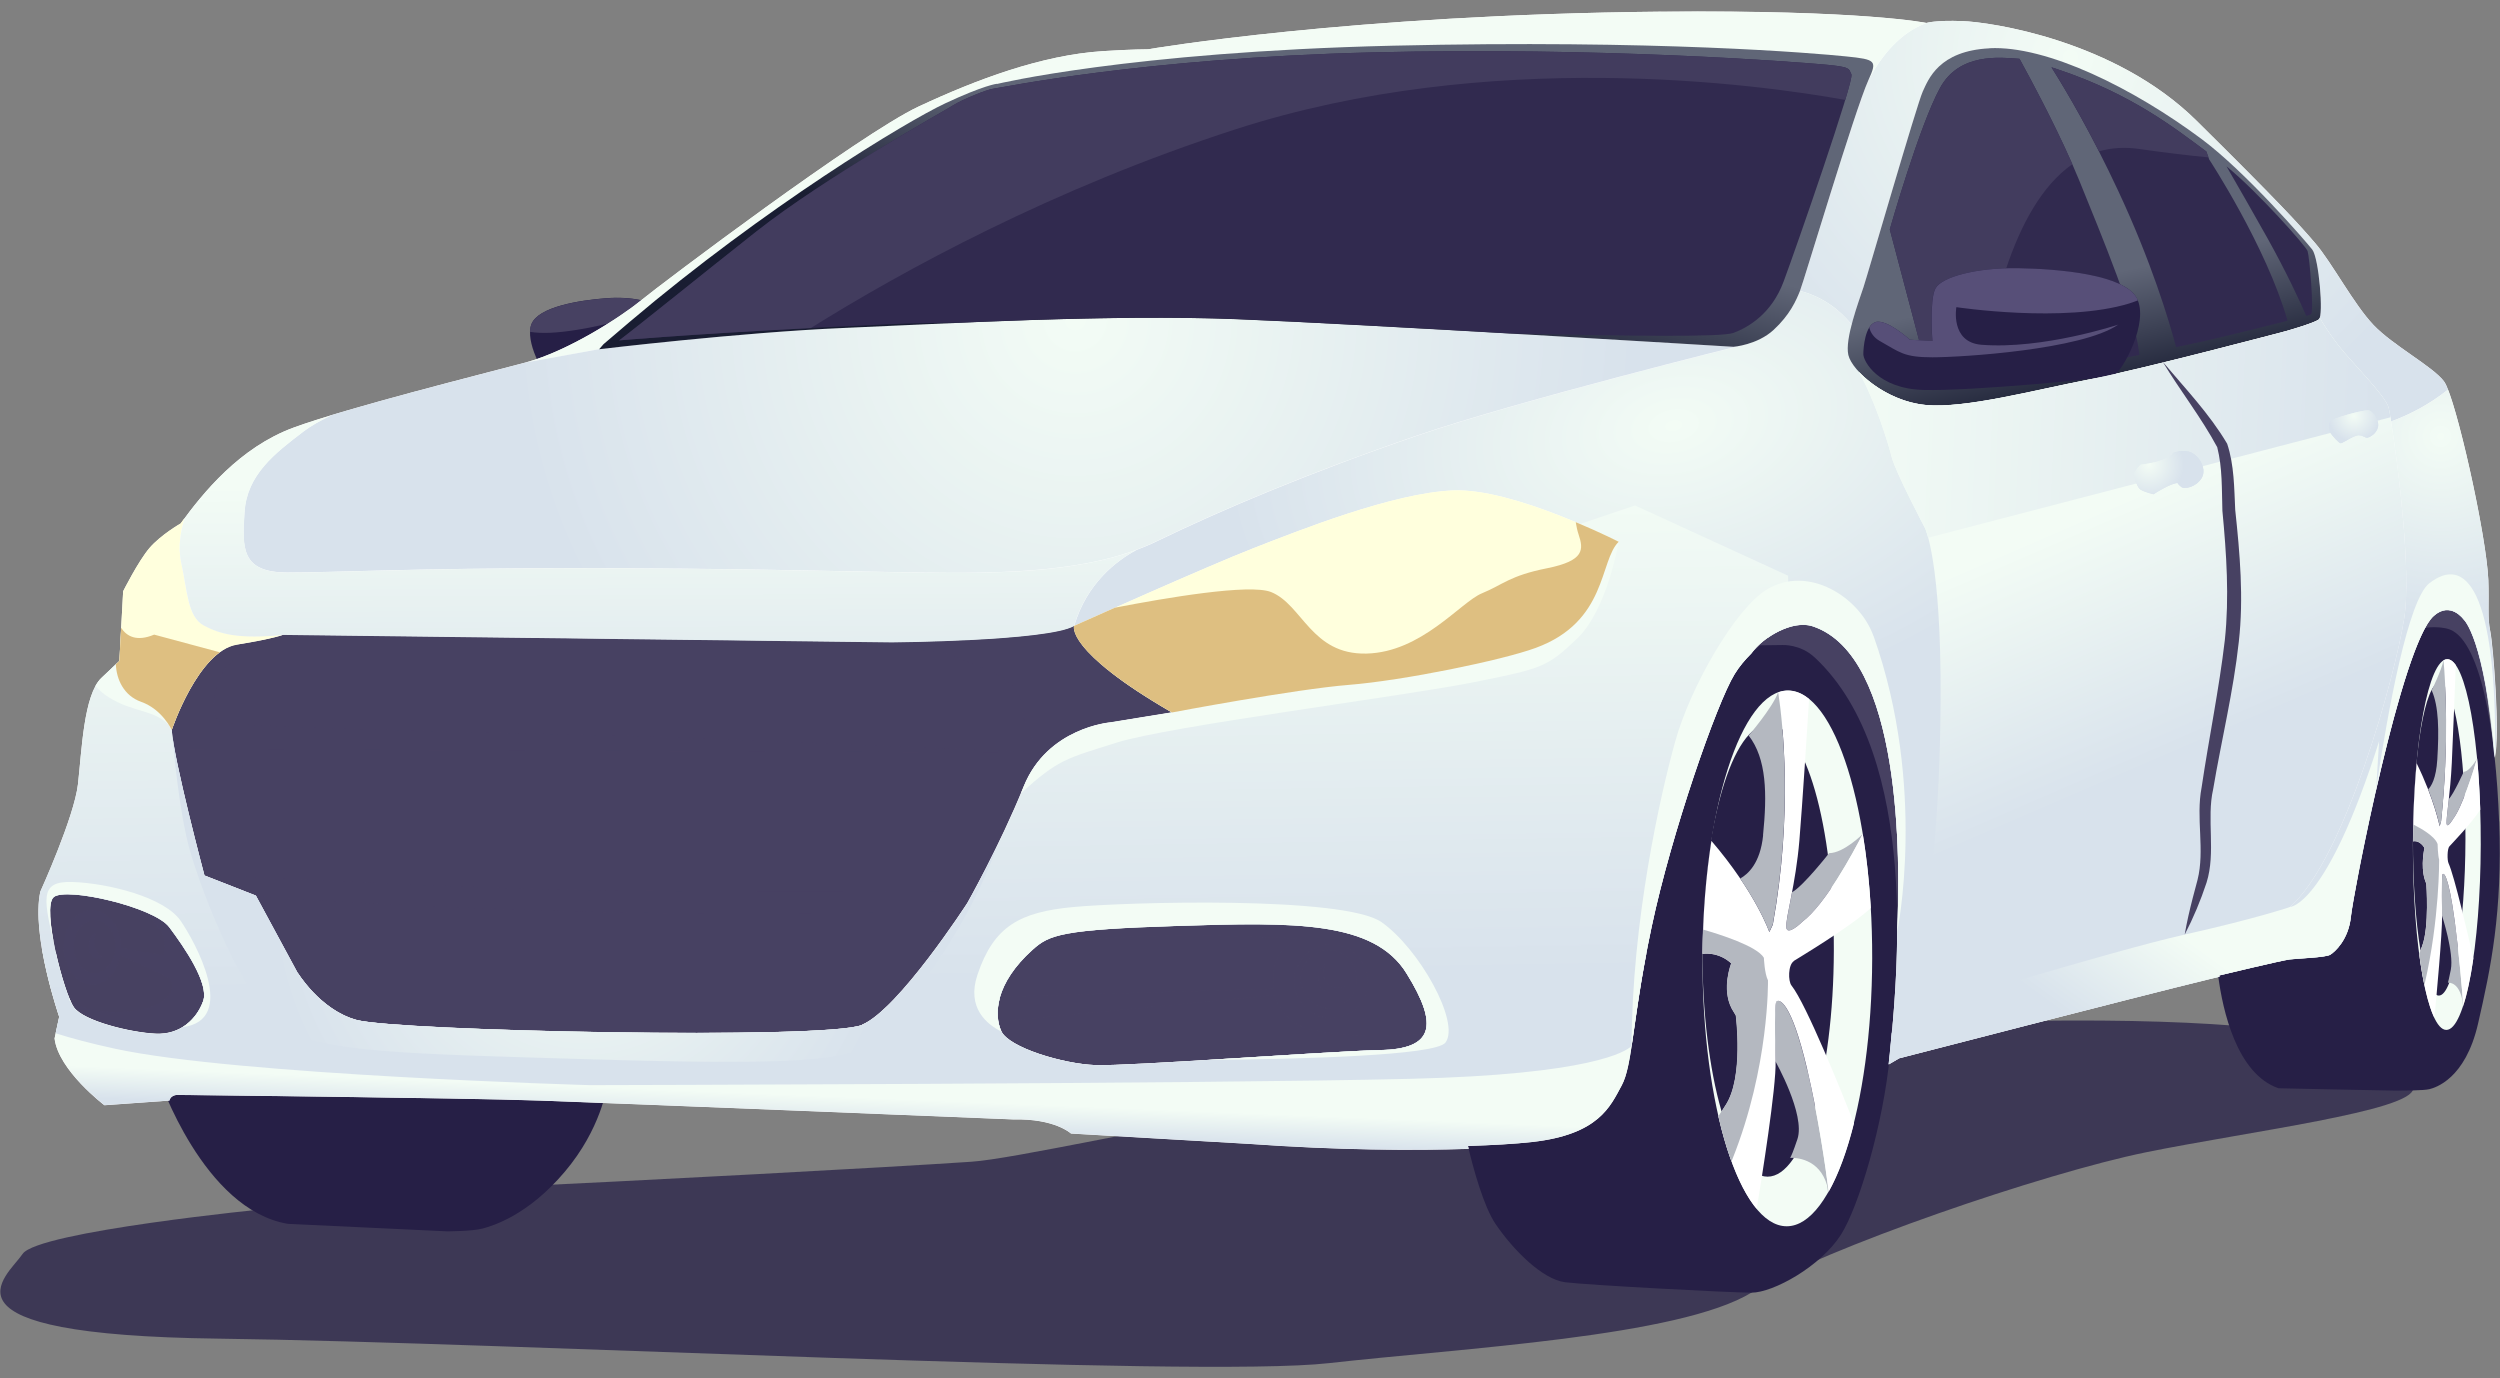 <?xml version="1.0" encoding="UTF-8"?>
<svg xmlns="http://www.w3.org/2000/svg" version="1.1" xmlns:xlink="http://www.w3.org/1999/xlink" viewBox="0 0 257.2 141.8">
  <rect x="0" y="0" width="257.2" height="141.8" fill="#808080" stroke="none"/>
  <!-- Generator: Adobe Illustrator 29.7.1, SVG Export Plug-In . SVG Version: 2.1.1 Build 8)  -->
  <defs>
    <style>
      .st0 {
        fill: url(#linear-gradient2);
      }

      .st1 {
        fill: url(#radial-gradient20);
      }

      .st2 {
        fill: url(#radial-gradient30);
      }

      .st3 {
        fill: url(#radial-gradient28);
      }

      .st4 {
        fill: url(#linear-gradient10);
      }

      .st5 {
        fill: #b4b8c0;
      }

      .st6, .st7, .st8, .st9, .st10, .st11 {
        mix-blend-mode: multiply;
      }

      .st6, .st12, .st10, .st11 {
        fill: #474162;
      }

      .st7 {
        fill: url(#linear-gradient21);
      }

      .st13 {
        fill: url(#radial-gradient10);
      }

      .st14 {
        fill: #fff;
      }

      .st15 {
        fill: url(#linear-gradient1);
      }

      .st16 {
        fill: url(#radial-gradient24);
      }

      .st17 {
        opacity: .74;
      }

      .st17, .st18 {
        fill: #261f46;
      }

      .st19 {
        fill: url(#linear-gradient9);
      }

      .st20 {
        fill: url(#linear-gradient18);
      }

      .st21 {
        fill: #312a4f;
      }

      .st22 {
        fill: url(#radial-gradient11);
      }

      .st23 {
        fill: url(#linear-gradient8);
      }

      .st24 {
        fill: url(#linear-gradient11);
      }

      .st25 {
        fill: none;
      }

      .st26 {
        fill: url(#radial-gradient34);
      }

      .st27 {
        fill: url(#radial-gradient);
      }

      .st28 {
        fill: url(#radial-gradient21);
      }

      .st29 {
        fill: url(#linear-gradient16);
      }

      .st30 {
        fill: url(#radial-gradient19);
      }

      .st31 {
        fill: url(#radial-gradient22);
      }

      .st32 {
        fill: url(#radial-gradient5);
      }

      .st33 {
        fill: #423c5e;
      }

      .st34 {
        fill: url(#radial-gradient1);
      }

      .st35 {
        fill: url(#linear-gradient22);
      }

      .st36 {
        isolation: isolate;
      }

      .st37 {
        fill: url(#radial-gradient33);
      }

      .st8 {
        fill: url(#radial-gradient31);
      }

      .st38 {
        fill: url(#radial-gradient35);
      }

      .st39 {
        fill: url(#linear-gradient19);
      }

      .st40 {
        fill: url(#linear-gradient12);
      }

      .st41 {
        fill: url(#radial-gradient26);
      }

      .st42 {
        fill: url(#radial-gradient7);
      }

      .st43 {
        fill: url(#radial-gradient18);
      }

      .st44 {
        fill: url(#radial-gradient14);
      }

      .st45 {
        fill: url(#linear-gradient7);
      }

      .st46 {
        fill: url(#radial-gradient13);
      }

      .st47 {
        fill: #ffea86;
      }

      .st48 {
        fill: url(#linear-gradient20);
      }

      .st49 {
        fill: url(#linear-gradient4);
      }

      .st50 {
        fill: #eec81b;
      }

      .st51 {
        fill: #574f78;
      }

      .st52 {
        fill: url(#radial-gradient32);
      }

      .st53 {
        fill: url(#radial-gradient27);
      }

      .st54 {
        fill: url(#linear-gradient14);
      }

      .st55 {
        fill: url(#linear-gradient5);
      }

      .st56 {
        fill: url(#radial-gradient8);
      }

      .st57 {
        fill: url(#linear-gradient3);
      }

      .st58 {
        fill: url(#radial-gradient12);
      }

      .st59 {
        fill: url(#radial-gradient25);
      }

      .st60 {
        fill: url(#radial-gradient23);
      }

      .st61 {
        fill: url(#linear-gradient15);
      }

      .st62 {
        fill: url(#radial-gradient17);
      }

      .st63 {
        fill: url(#radial-gradient6);
      }

      .st64 {
        fill: #debf81;
      }

      .st65 {
        fill: url(#linear-gradient17);
      }

      .st10 {
        opacity: .48;
      }

      .st66 {
        fill: url(#radial-gradient2);
      }

      .st67 {
        fill: url(#radial-gradient15);
      }

      .st68 {
        fill: url(#linear-gradient6);
      }

      .st69 {
        fill: url(#radial-gradient4);
      }

      .st70 {
        fill: url(#radial-gradient3);
      }

      .st71 {
        fill: url(#radial-gradient29);
      }

      .st72 {
        fill: #27495a;
      }

      .st73 {
        fill: url(#linear-gradient13);
      }

      .st74 {
        fill: url(#radial-gradient9);
      }

      .st75 {
        fill: url(#linear-gradient);
      }

      .st76 {
        fill: #f3fcf5;
      }

      .st77 {
        fill: url(#radial-gradient36);
      }

      .st78 {
        opacity: .5;
      }

      .st79 {
        fill: #ffd;
      }

      .st80 {
        fill: url(#radial-gradient16);
      }

      .st11 {
        opacity: .66;
      }
    </style>
    <radialGradient id="radial-gradient" cx="213.01" cy="5.91" fx="213.01" fy="5.91" r="42.03" gradientUnits="userSpaceOnUse">
      <stop offset="0" stop-color="#f3fcf5"/>
      <stop offset="1" stop-color="#d8e2ec"/>
    </radialGradient>
    <radialGradient id="radial-gradient1" cx="251.09" cy="44.9" fx="251.09" fy="44.9" r="19.51" xlink:href="#radial-gradient"/>
    <radialGradient id="radial-gradient2" cx="172.15" cy="43.61" fx="172.15" fy="43.61" r="46.53" gradientTransform="translate(-2.06 49.06) rotate(-10.8) scale(1 .63)" xlink:href="#radial-gradient"/>
    <radialGradient id="radial-gradient3" cx="213.01" cy="5.91" fx="213.01" fy="5.91" r="42.03" xlink:href="#radial-gradient"/>
    <radialGradient id="radial-gradient4" cx="213.01" cy="5.91" fx="213.01" fy="5.91" r="42.03" xlink:href="#radial-gradient"/>
    <radialGradient id="radial-gradient5" cx="213.01" cy="5.91" fx="213.01" fy="5.91" r="42.03" xlink:href="#radial-gradient"/>
    <radialGradient id="radial-gradient6" cx="213.01" cy="5.91" fx="213.01" fy="5.91" r="42.03" xlink:href="#radial-gradient"/>
    <radialGradient id="radial-gradient7" cx="213.01" cy="5.91" fx="213.01" fy="5.91" r="42.03" xlink:href="#radial-gradient"/>
    <radialGradient id="radial-gradient8" cx="213.01" cy="5.91" fx="213.01" fy="5.91" r="42.03" xlink:href="#radial-gradient"/>
    <radialGradient id="radial-gradient9" cx="237.85" cy="33.21" fx="237.85" fy="33.21" r="0" xlink:href="#radial-gradient"/>
    <radialGradient id="radial-gradient10" cx="237.58" cy="33.31" fx="237.58" fy="33.31" r="0" xlink:href="#radial-gradient"/>
    <radialGradient id="radial-gradient11" cx="238.09" cy="33.11" fx="238.09" fy="33.11" r="0" xlink:href="#radial-gradient"/>
    <radialGradient id="radial-gradient12" cx="238.29" cy="33.02" fx="238.29" fy="33.02" r="0" xlink:href="#radial-gradient"/>
    <radialGradient id="radial-gradient13" cx="238.62" cy="32.8" fx="238.62" fy="32.8" r="0" xlink:href="#radial-gradient"/>
    <radialGradient id="radial-gradient14" cx="238.45" cy="32.94" fx="238.45" fy="32.94" r="0" xlink:href="#radial-gradient"/>
    <radialGradient id="radial-gradient15" cx="213.01" cy="5.91" fx="213.01" fy="5.91" r="42.03" xlink:href="#radial-gradient"/>
    <radialGradient id="radial-gradient16" cx="213.01" cy="5.91" fx="213.01" fy="5.91" r="42.03" xlink:href="#radial-gradient"/>
    <radialGradient id="radial-gradient17" cx="213.01" cy="5.91" fx="213.01" fy="5.91" r="42.03" xlink:href="#radial-gradient"/>
    <radialGradient id="radial-gradient18" cx="213.01" cy="5.91" fx="213.01" fy="5.91" r="42.03" xlink:href="#radial-gradient"/>
    <radialGradient id="radial-gradient19" cx="213.01" cy="5.91" fx="213.01" fy="5.91" r="42.03" xlink:href="#radial-gradient"/>
    <radialGradient id="radial-gradient20" cx="213.01" cy="5.91" fx="213.01" fy="5.91" r="42.03" xlink:href="#radial-gradient"/>
    <radialGradient id="radial-gradient21" cx="213.01" cy="5.91" fx="213.01" fy="5.91" r="42.03" xlink:href="#radial-gradient"/>
    <radialGradient id="radial-gradient22" cx="213.01" cy="5.91" fx="213.01" fy="5.91" r="42.03" xlink:href="#radial-gradient"/>
    <radialGradient id="radial-gradient23" cx="213.01" cy="5.91" fx="213.01" fy="5.91" r="42.03" xlink:href="#radial-gradient"/>
    <radialGradient id="radial-gradient24" cx="213.01" cy="5.91" fx="213.01" fy="5.91" r="42.03" xlink:href="#radial-gradient"/>
    <radialGradient id="radial-gradient25" cx="213.01" cy="5.91" fx="213.01" fy="5.91" r="42.03" xlink:href="#radial-gradient"/>
    <radialGradient id="radial-gradient26" cx="213.01" cy="5.91" fx="213.01" fy="5.91" r="42.03" xlink:href="#radial-gradient"/>
    <radialGradient id="radial-gradient27" cx="213.01" cy="5.91" fx="213.01" fy="5.91" r="42.03" xlink:href="#radial-gradient"/>
    <radialGradient id="radial-gradient28" cx="213.01" cy="5.91" fx="213.01" fy="5.91" r="42.03" xlink:href="#radial-gradient"/>
    <radialGradient id="radial-gradient29" cx="213.01" cy="5.91" fx="213.01" fy="5.91" r="42.03" xlink:href="#radial-gradient"/>
    <radialGradient id="radial-gradient30" cx="213.01" cy="5.91" fx="213.01" fy="5.91" r="42.03" xlink:href="#radial-gradient"/>
    <linearGradient id="linear-gradient" x1="86.26" y1="112.82" x2="86.13" y2="116.05" gradientUnits="userSpaceOnUse">
      <stop offset="0" stop-color="#f3fcf5"/>
      <stop offset="1" stop-color="#d8e2ec"/>
    </linearGradient>
    <linearGradient id="linear-gradient1" x1="93.56" y1="51.27" x2="94.34" y2="101.11" xlink:href="#linear-gradient"/>
    <radialGradient id="radial-gradient31" cx="60.14" cy="92.38" fx="60.14" fy="92.38" r="32.29" xlink:href="#radial-gradient"/>
    <radialGradient id="radial-gradient32" cx="110.63" cy="32.89" fx="110.63" fy="32.89" r="57.85" xlink:href="#radial-gradient"/>
    <linearGradient id="linear-gradient2" x1="125.11" y1="30" x2="131.88" y2="1.92" gradientUnits="userSpaceOnUse">
      <stop offset="0" stop-color="#191d32"/>
      <stop offset=".5" stop-color="#606677"/>
    </linearGradient>
    <linearGradient id="linear-gradient3" x1="68.5" y1="-8.1" x2="53.66" y2="-14.42" xlink:href="#linear-gradient"/>
    <linearGradient id="linear-gradient4" x1="69.11" y1="-9.52" x2="54.26" y2="-15.85" xlink:href="#linear-gradient"/>
    <linearGradient id="linear-gradient5" x1="68.88" y1="-8.99" x2="54.04" y2="-15.31" xlink:href="#linear-gradient"/>
    <linearGradient id="linear-gradient6" x1="68.64" y1="-8.42" x2="53.79" y2="-14.75" xlink:href="#linear-gradient"/>
    <linearGradient id="linear-gradient7" x1="69.58" y1="-10.61" x2="54.73" y2="-16.94" xlink:href="#linear-gradient"/>
    <linearGradient id="linear-gradient8" x1="69.46" y1="-10.35" x2="54.62" y2="-16.67" xlink:href="#linear-gradient"/>
    <linearGradient id="linear-gradient9" x1="69.27" y1="-9.91" x2="54.43" y2="-16.23" xlink:href="#linear-gradient"/>
    <linearGradient id="linear-gradient10" x1="173.58" y1="35.38" x2="173.56" y2="35.38" xlink:href="#linear-gradient"/>
    <linearGradient id="linear-gradient11" x1="68.38" y1="-7.81" x2="53.53" y2="-14.13" xlink:href="#linear-gradient"/>
    <linearGradient id="linear-gradient12" x1="178.36" y1="35.67" x2="178.35" y2="35.67" xlink:href="#linear-gradient"/>
    <linearGradient id="linear-gradient13" x1="178.69" y1="35.62" x2="178.69" y2="35.62" xlink:href="#linear-gradient"/>
    <linearGradient id="linear-gradient14" x1="178.41" y1="35.67" x2="178.39" y2="35.66" xlink:href="#linear-gradient"/>
    <linearGradient id="linear-gradient15" x1="178.83" y1="35.6" x2="178.82" y2="35.6" xlink:href="#linear-gradient"/>
    <linearGradient id="linear-gradient16" x1="68.28" y1="-7.57" x2="53.43" y2="-13.9" xlink:href="#linear-gradient"/>
    <linearGradient id="linear-gradient17" x1="68.17" y1="-7.31" x2="53.32" y2="-13.63" xlink:href="#linear-gradient"/>
    <linearGradient id="linear-gradient18" x1="216.33" y1="41.43" x2="210.91" y2="16.36" xlink:href="#linear-gradient2"/>
    <linearGradient id="linear-gradient19" x1="212.26" y1="53.98" x2="222.72" y2="78.18" xlink:href="#linear-gradient"/>
    <linearGradient id="linear-gradient20" x1="188.9" y1="42.63" x2="246.61" y2="45.34" xlink:href="#linear-gradient"/>
    <linearGradient id="linear-gradient21" x1="231.43" y1="82.74" x2="214.52" y2="105.98" gradientUnits="userSpaceOnUse">
      <stop offset=".52" stop-color="#f3fcf5"/>
      <stop offset="1" stop-color="#d8e2ec"/>
    </linearGradient>
    <radialGradient id="radial-gradient33" cx="242.17" cy="42.79" fx="242.17" fy="42.79" r="2.65" xlink:href="#radial-gradient"/>
    <radialGradient id="radial-gradient34" cx="221.08" cy="47.8" fx="221.08" fy="47.8" r="3.6" xlink:href="#radial-gradient"/>
    <radialGradient id="radial-gradient35" cx="242.17" cy="42.79" fx="242.17" fy="42.79" r="2.65" xlink:href="#radial-gradient"/>
    <radialGradient id="radial-gradient36" cx="221.08" cy="47.8" fx="221.08" fy="47.8" r="3.6" xlink:href="#radial-gradient"/>
    <linearGradient id="linear-gradient22" x1="67.68" y1="49.76" x2="67.81" y2="79.2" xlink:href="#linear-gradient"/>
  </defs>
  <g class="st36">
    <g id="Capa_1">
      <g>
        <path class="st17" d="M27.49,124.36s-23.63,2.32-25.17,4.65c-1.55,2.32-10.07,8.33,20.14,8.71,30.21.39,100.51,4.07,114.26,2.52,13.75-1.55,36.02-2.71,43.48-7.26,7.46-4.55,30.11-12.3,40.57-14.43,10.46-2.13,27.5-4.26,27.5-6.58s-2.71-8.13-46.67-6.78c-43.96,1.36-93.15,13.75-101.67,14.33s-33.89,1.94-50.35,2.71c-16.46.77-22.08,2.13-22.08,2.13Z"/>
        <g>
          <path class="st18" d="M71.85,34.06c.67.21.89,1.78.92,2.28s-.79,2.57-3.77,2.84c-2.98.27-11.96-.11-12.51-.35s-2.52-3.7-1.81-5.49c.71-1.79,4.95-2.45,7.65-2.66,2.7-.21,4.99.34,5.45,1.14s.44,3.83.44,3.83l1.47-.18s1.42-1.65,2.17-1.42Z"/>
          <path class="st12" d="M59.38,33.93c3.31-.53,6.11-1.42,8.25-2.28-.67-.7-2.82-1.16-5.31-.96-2.7.21-6.93.88-7.65,2.66-.09.24-.14.5-.15.79,1.17.19,2.68.14,4.86-.21Z"/>
          <path class="st12" d="M189.51,57.42l-28.92,12.01-40.02,3.87-9.3-11.1-18.85-1.94-46.48-.39-20.4,5.42s-4.65.13-9.81,7.88c-5.16,7.75-9.3,16.53-9.3,16.53l-2.19,3.1,1.94,10.07,2.84,3.49s63.26,3.49,63.78,3.61,78.37,2.45,78.37,2.45l44.02-9.04,50.48-13.94,10.99-11.57-2.34-18.64-64.81-1.81Z"/>
          <path class="st10" d="M28.39,64.65s66.88,1.29,69.46,2.71c2.58,1.42,6.97,1.94,7.23,5.16.26,3.23,3.1,6.46,3.49,6.58s17.95-1.42,17.95-1.42c0,0-4.52-15.75-5.16-15.88s-9.3-1.68-10.97-1.81c-1.68-.13-56.29-.13-56.29-.13l-25.69,4.78Z"/>
          <path class="st10" d="M28.39,64.65s-4.91,2.97-5.68,4.91-1.16,4.26.13,4.78c1.29.52,44.02,1.42,44.02,1.42l41.31,1.68-93.86-.39,1.55-8.13,11.23-5.68,1.29,1.42Z"/>
          <g class="st78">
            <path class="st6" d="M145.52,96.57s-7.75-3.2-8.62-3.39c-.87-.19-12.2-1.65-12.2-1.65l-20.33,4.65s-7.65,2.03,3.87.77c11.52-1.26,25.18-.39,25.18-.39l-1.36,1.16c-.9.77-1.24,2.47-1.03,4.01l-29.08.84v2.61l29.2-2.8c.13.54.34,1.04.62,1.45,1.16,1.65,2.23,2.23,6.68,2.61,4.45.39,9.78-.29,9.78-.29l.48-3.58-3.2-6ZM136.93,104.74c-2.09,0-3.78-1.69-3.78-3.78s1.69-3.78,3.78-3.78,3.78,1.69,3.78,3.78-1.69,3.78-3.78,3.78Z"/>
            <path class="st6" d="M136.71,97.75c-1.59,0-2.89,1.34-2.89,2.99s1.29,2.99,2.89,2.99,2.89-1.34,2.89-2.99-1.29-2.99-2.89-2.99ZM137.08,102.18c-.82,0-1.48-.71-1.48-1.58,0-.58.29-1.07.72-1.35-.12.23-.2.49-.2.78,0,.88.67,1.59,1.5,1.59.27,0,.51-.08.73-.21-.26.46-.73.77-1.27.77Z"/>
          </g>
          <path class="st11" d="M16.15,103.36c-2.59,1.08-6.85,1.18-9.55-.65-2.18-1.48-1.82-11.34-1.82-11.34l5.79-1.15,3.36,2.58s1.88,1.63,2.93,3.54c.11.57.11,1.22-.07,1.93l-4.36-.73s0-.05,0-.08c0-2.11-1.31-3.82-2.94-3.82s-2.94,1.71-2.94,3.82,1.31,3.82,2.94,3.82c1.41,0,2.59-1.29,2.87-3.02l5.1,2.34c.81,1.41-.46,2.33-1.32,2.76ZM11.88,97.37c0,1.52-.96,2.75-2.15,2.75s-2.15-1.23-2.15-2.75.96-2.75,2.15-2.75,2.15,1.23,2.15,2.75ZM10.45,98.43c-.38-.14-.7-.69-.74-1.38-.03-.38.04-.74.17-1.01-.41.09-.73.63-.73,1.29,0,.72.38,1.31.85,1.31.17,0,.33-.08.46-.21Z"/>
          <path class="st10" d="M19.23,89.83s20.79,1.29,37.96,1.68c17.17.39,44.41.13,44.41.13l-1.29,2.07s-21.82.65-43.38,0c-21.56-.65-30.6-1.55-30.6-1.55l-6.71-.52-.39-1.81Z"/>
          <path class="st18" d="M186.67,67.62c-1.45-1.36-3.29-1.26-3.29-1.26l-2.3.03c-.93.8-1.92,1.8-2.63,2.98-1.84,3-6.49,16.36-8.52,25.95-2.03,9.59-1.94,14.23-3.1,16.36-1.16,2.13-2.32,5.04-9.2,5.81-1.76.2-4.1.33-6.61.41.57,2.38,1.62,6.22,2.84,8.02,1.84,2.71,4.84,5.71,7.17,6,2.32.29,16.94,1.07,19.17,1.07s7.13-2.71,9.2-5.97c1.84-2.9,4.36-11.36,5.04-18.53.68-7.17,3.27-30.58-7.75-40.86Z"/>
          <path class="st18" d="M16.35,110.9s4.55,13.56,13.27,15.01l16.36.77s2.61,0,3.68-.29c1.07-.29,4.65-1.36,8.42-5.81,3.78-4.45,4.36-8.81,4.36-8.81l-40.96-2.42-5.13,1.55Z"/>
          <path class="st18" d="M257.11,84.52c-.34-9.39-1.94-19.07-5.37-19.85,0,0-.87-.24-2.13-.1-.03,0-.07,0-.11.01-3.26,5.93-7.42,27.54-7.64,29.71-.24,2.37-1.65,3.63-2.13,3.92s-3.34.39-4.16.48-7.26,1.65-7.26,1.65l.03.13s-.08.02-.12.03c.45,3.37,1.87,9.97,6.19,11.46,0,0,10.89.24,11.91.24s3.05,0,3.63-.15c.58-.15,3.68-1.02,4.99-6.73,1.31-5.71,2.52-11.43,2.18-20.82Z"/>
          <path class="st14" d="M256.19,64.91c-.29-1.36-.1-2.81-.19-5.23-.19-4.66-3.39-18.88-4.55-20.43-1.16-1.55-5.23-3.68-7.26-5.81-2.03-2.13-4.26-6.39-6-8.42-1.74-2.03-3.78-4.26-12.2-12.59-8.42-8.33-21.3-10.17-24.11-10.26-2.81-.1-3.68.19-3.68.19,0,0-6.49-1.36-27.31-1.16-32.05.3-52.77,3.87-52.77,3.87,0,0-1.65,0-4.65.19-6.3.41-12.97,2.9-18.98,5.71-6,2.81-26.43,18.2-28.56,19.95-2.13,1.74-7.55,5.23-11.91,6.39-4.36,1.16-18.3,4.65-23.82,6.68-5.52,2.03-9.3,6.68-11.62,9.88,0,0-2.03,1.16-3.2,2.52-1.16,1.36-2.71,4.45-2.71,4.45l-.39,7.17-1.84,1.74c-1.84,1.74-2.03,7.55-2.42,10.94-.39,3.39-3.87,11.04-3.87,11.04-.97,4.45,1.94,12.88,1.94,12.88l-.48,2.23c.39,3.29,5.13,6.87,5.13,6.87l6.68-.48c.19-.68.97-.58.97-.58,0,0,28.85.29,37.18.58,8.33.29,48.7,1.94,48.7,1.94,4.26-.1,5.91,1.45,5.91,1.45l18.4,1.07c9.09.65,16.71.69,22.51.51-.02-.1-.05-.2-.07-.3,2.51-.08,4.85-.21,6.61-.41,6.87-.77,8.04-3.68,9.2-5.81,1.16-2.13,1.06-6.78,3.1-16.36,2.03-9.59,6.68-22.95,8.52-25.95.48-.79,1.09-1.5,1.72-2.13,1.3-1.8,4.32-3.47,6.32-2.81,9.16,3.05,9.04,23.91,8.69,31.46-.02,5.38-.51,10.03-.75,12.6-.03.33-.07.67-.11,1.02h0s1.08-.63,1.08-.63c0,0,24.3-6.29,31.86-8.13.37-.09.74-.18,1.09-.26l-.03-.13s6.44-1.55,7.26-1.65,3.68-.19,4.16-.48,1.89-1.55,2.13-3.92c.24-2.37,5.19-27.98,8.52-30.94,1.74-1.55,3.1.39,3.1.39,0,0,2.16,1.9,3.18,14.2.58-2.42-.18-11.68-.47-13.04ZM20.9,103c-.65,1.81-2.32,3.49-4.91,3.36-2.58-.13-7.36-1.29-8.39-2.71-1.03-1.42-3.36-10.33-2.07-11.36,1.31-1.05,10.33,1.03,11.88,3.1s4.13,5.81,3.49,7.62ZM88.68,105.45c-3.74,1.55-47.84.64-52.03-.52-3.74-1.03-6.07-4.91-6.07-4.91l-4.26-7.88-5.29-2.07s-3.23-12.14-3.36-14.98c0,0,2.71-8.13,6.71-8.78,4-.65,4.78-1.03,4.78-1.03l62.61.77s16.01-.13,18.72-1.68c0,0-.52,2.84,10.07,8.91l-6.33,1.03s-6.46.52-8.91,6.58c-2.45,6.07-5.81,12.01-5.81,12.01,0,0-7.1,10.97-10.84,12.52ZM142,108.03c-5.42.13-25.95,1.68-29.31,1.55-3.36-.13-8.91-1.81-9.68-3.49-.77-1.68-.65-4.91,3.23-8.39,1.71-1.54,2.97-2.07,14.98-2.45,12.01-.39,20.14-.52,23.5,4.91,3.36,5.42,2.71,7.75-2.71,7.88Z"/>
          <path class="st27" d="M251.45,39.25c-1.16-1.55-5.23-3.68-7.26-5.81-2.03-2.13-4.26-6.39-6-8.42-1.74-2.03-3.78-4.26-12.2-12.59-8.42-8.33-21.3-10.17-24.11-10.26-2.81-.1-3.68.19-3.68.19-2.73.98-4.64,3.4-5.94,5.81-.01.02-.02.04-.03.07-1.38,3.05-6.65,20.72-7.04,21.69,2.42.63,4.12,2.01,5.31,3.47.38-1.49.94-3.03,1.21-3.83.48-1.45,5.52-18.88,6.1-20.14.58-1.26,1.64-4.2,6.87-4.45,5.91-.29,14.81,4.12,21.88,9.39,4.46,3.33,10.65,10.46,11.33,11.33.63.81,1.1,6.02.76,7.02.38.64,1.06,1.72,1.92,2.83,1.36,1.74,4.84,5.16,5.16,6.39.05.19.14.69.26,1.43,1.9-.7,3.93-1.74,5.86-3.28-.15-.39-.29-.67-.41-.83Z"/>
          <path class="st34" d="M256.19,64.91c-.29-1.36-.1-2.81-.19-5.23-.17-4.19-2.78-16.13-4.15-19.6-1.93,1.54-3.95,2.58-5.86,3.28.66,4.08,2.12,15.34,1.35,20.26-.9,5.81-6.08,24.74-11.75,29.69-1.55,1.36-10.39,2.9-16.91,4.65-5.64,1.51-18.83,5.63-22.27,6.71l-1.79,1.61s0-.01,0-.02c-.08.85-.15,1.6-.21,2.22-.03.33-.07.67-.11,1.02h0s1.08-.63,1.08-.63c0,0,24.3-6.29,31.86-8.13.37-.09.74-.18,1.09-.26l-.03-.13s6.44-1.55,7.26-1.65,3.68-.19,4.16-.48,1.89-1.55,2.13-3.92c.24-2.37,5.19-27.98,8.52-30.94,1.74-1.55,3.1.39,3.1.39,0,0,2.13,1.86,3.15,14.15.58-2.42-.15-11.64-.44-12.99Z"/>
          <path class="st66" d="M199.84,66.59c-.65-12.01-1.29-12.39-3.87-16.91-2.58-4.52-2.97-11.23-2.97-11.23,0,0-1.42-6.84-7.81-8.52-.39.97-1.03,2.45-2.71,4-1.07.99-2.45,1.42-3.31,1.61h.02s-22.53,5.56-33.44,9.3c-10.91,3.74-20.08,7.62-26.72,10.84-.67.33-1.37.62-2.09.89-2.07,1.11-5.13,3.43-6.43,7.83,0,0,13.81-6.2,18.46-8,4.65-1.81,14.33-5.68,20.53-5.94,6.2-.26,17.04,5.29,17.04,5.29,0,0,.13,1.16,5.81,3.36,5.68,2.19,7.36,2.97,7.36,2.97l2.12,3.57c1.45-1.03,3.29-1.66,4.66-1.21,9.16,3.05,9.04,23.91,8.69,31.46-.02,4.09-.3,7.75-.54,10.4l2.5-2.25s3.77-17.82,2.71-37.44Z"/>
          <g>
            <path class="st70" d="M194.66,105.9c0-.09.02-.19.03-.28,0,.1-.02.19-.03.28Z"/>
            <path class="st69" d="M194.72,105.22c0-.09.01-.17.02-.26,0,.09-.01.17-.02.26Z"/>
            <path class="st32" d="M194.78,104.5c0-.07.01-.15.02-.22,0,.07-.01.15-.02.22Z"/>
            <path class="st63" d="M194.6,1.9c-.16-.02-.32-.03-.49-.05.17.02.33.03.49.05Z"/>
            <path class="st42" d="M195.62,2c-.13-.01-.27-.03-.41-.04.14.01.28.03.41.04Z"/>
            <path class="st56" d="M194.04,1.85c-.18-.02-.36-.03-.55-.05.19.02.37.03.55.05Z"/>
            <g>
              <path class="st74" d="M237.85,33.21s0,0,0,0c0,0,0,0,0,0Z"/>
              <path class="st13" d="M237.59,33.31s0,0,0,0c0,0,0,0,0,0Z"/>
              <path class="st22" d="M238.09,33.11s0,0,0,0c0,0,0,0,0,0Z"/>
              <path class="st58" d="M238.29,33.02s0,0,0,0c0,0,0,0,0,0Z"/>
              <path class="st46" d="M238.62,32.8s0,0,0,0c0,0,0,0,0,0Z"/>
              <path class="st44" d="M238.45,32.94s0,0,0,0c0,0,0,0,0,0Z"/>
            </g>
            <path class="st67" d="M198.19,2.36s0,0,0,0c0,0,0,0,0,0Z"/>
            <path class="st80" d="M194.95,102.19s0-.05,0-.08c0,.03,0,.05,0,.08Z"/>
            <path class="st62" d="M194.89,102.98s0-.09,0-.14c0,.05,0,.09,0,.14Z"/>
            <path class="st43" d="M194.84,103.75c0-.06,0-.12.01-.18,0,.06,0,.12-.01.18Z"/>
            <path class="st30" d="M194.69,1.91c.15.01.3.03.44.04-.14-.01-.29-.03-.44-.04Z"/>
            <path class="st1" d="M197.78,2.29c-.05,0-.11-.02-.17-.03.06,0,.12.02.17.03Z"/>
            <path class="st28" d="M197.92,2.31s-.09-.01-.14-.02c.05,0,.1.02.14.02Z"/>
            <path class="st31" d="M198.04,2.33s-.06-.01-.1-.02c.04,0,.07.01.1.02Z"/>
            <path class="st60" d="M198.12,2.35s-.04,0-.07-.01c.03,0,.05,0,.07.01Z"/>
            <path class="st16" d="M196.07,2.05c-.12-.01-.26-.03-.39-.04.14.02.27.03.39.04Z"/>
            <path class="st59" d="M198.18,2.36s-.02,0-.04,0c.01,0,.03,0,.04,0Z"/>
            <path class="st41" d="M196.43,2.1c-.11-.01-.23-.03-.35-.04.12.01.24.03.35.04Z"/>
            <path class="st53" d="M197.59,2.26c-.06,0-.13-.02-.2-.03.07.01.14.02.2.03Z"/>
            <path class="st3" d="M196.77,2.14c-.1-.01-.2-.03-.31-.04.11.01.21.03.31.04Z"/>
            <path class="st71" d="M197.35,2.22c-.07-.01-.15-.02-.23-.03.08.01.16.02.23.03Z"/>
            <path class="st2" d="M197.08,2.18c-.08-.01-.17-.02-.27-.04.09.01.18.02.27.04Z"/>
          </g>
          <g>
            <path class="st76" d="M53.69,37.4c.11-.03.22-.06.33-.09-.1.03-.21.06-.33.09Z"/>
            <path class="st76" d="M170.89,1.2c-32.05.3-52.77,3.87-52.77,3.87,0,0-1.65,0-4.65.19-6.3.41-12.97,2.9-18.98,5.71-6,2.81-26.43,18.2-28.56,19.95-2.12,1.73-7.49,5.19-11.83,6.37,3.88-.68,7.54-1.37,7.54-1.37,0,0,14.52-1.74,25.18-2.19,10.65-.45,27.24-1.42,40.47-.9,10.26.4,35.31,1.89,46.04,2.54l16.64-21.09s2.03-9.68,8.23-11.91c0,0-6.49-1.36-27.31-1.16Z"/>
          </g>
          <path class="st75" d="M144.51,99.84c.07.1.14.2.21.31,3.36,5.42,2.71,7.75-2.71,7.88-5.42.13-25.95,1.68-29.31,1.55-3.36-.13-8.91-1.81-9.68-3.49-.37-.81-.53-1.97-.17-3.35l-11.6.81c-.93.9-1.81,1.59-2.56,1.89-3.74,1.55-47.84.64-52.03-.52-3.33-.92-5.53-4.08-5.98-4.77l-10.73-.95c.78,1.44,1.28,2.86.96,3.78-.65,1.81-2.32,3.49-4.91,3.36-2.58-.13-7.36-1.29-8.39-2.71-.51-.7-1.32-3.19-1.87-5.68l-1.38-.12c.62,3.53,1.74,6.77,1.74,6.77l-.48,2.23c.39,3.29,5.13,6.87,5.13,6.87l6.68-.48c.19-.68.97-.58.97-.58,0,0,28.85.29,37.18.58,8.33.29,48.7,1.94,48.7,1.94,4.26-.1,5.91,1.45,5.91,1.45l18.4,1.07c9.09.65,16.71.69,22.51.51-.02-.1-.05-.2-.07-.3,2.51-.08,4.85-.21,6.61-.41,6.87-.77,8.04-3.68,9.2-5.81,1.04-1.91,1.07-5.85,2.54-13.56l-24.85,1.73Z"/>
          <path class="st15" d="M183.96,59.23l-15.75-7.23-5.66,1.91c2.35,1,3.98,1.84,3.98,1.84-2,1.94-1.16,8.2-8.52,10.91-3.47,1.28-13.62,3.36-19.24,3.81-5.62.45-18.2,2.84-18.2,2.84h0l-6.33,1.03s-6.46.52-8.91,6.58c-2.45,6.07-5.81,12.01-5.81,12.01,0,0-7.1,10.97-10.84,12.52-3.74,1.55-47.84.64-52.03-.52-3.74-1.03-6.07-4.91-6.07-4.91l-4.26-7.88-5.29-2.07s-3.23-12.14-3.36-14.98c0,0-.97-2.13-3.16-2.9-1.77-.63-2.54-2.31-2.59-3.85.1-.1.17-.16.22-.21-.19.18-.64.6-1.7,1.61-1.84,1.74-2.03,7.55-2.42,10.94-.39,3.39-3.87,11.04-3.87,11.04-.97,4.45,1.94,12.88,1.94,12.88l-.37,1.7c1.56.5,3.56,1.04,6.15,1.6,12.52,2.71,48.8,3.74,48.8,3.74,0,0,63.26-.13,84.43-.65,18.63-.45,22.17-2.81,22.75-3.37.41-2.72.87-6.65,2.07-12.32,2.03-9.59,6.68-22.95,8.52-25.95.48-.79,1.09-1.5,1.72-2.13.83-1.15,2.35-2.24,3.86-2.71l-.06-5.29ZM20.9,103c-.65,1.81-2.32,3.49-4.91,3.36-2.58-.13-7.36-1.29-8.39-2.71-1.03-1.42-3.36-10.33-2.07-11.36,1.31-1.05,10.33,1.03,11.88,3.1s4.13,5.81,3.49,7.62ZM142,108.03c-5.42.13-25.95,1.68-29.31,1.55-3.36-.13-8.91-1.81-9.68-3.49-.77-1.68-.65-4.91,3.23-8.39,1.71-1.54,2.97-2.07,14.98-2.45,12.01-.39,20.14-.52,23.5,4.91,3.36,5.42,2.71,7.75-2.71,7.88Z"/>
          <path class="st79" d="M166.53,55.74s-10.84-5.55-17.04-5.29c-6.2.26-15.88,4.13-20.53,5.94-4.65,1.81-18.46,8-18.46,8,0,0-.97,2.52,10.07,8.91,0,0,12.59-2.39,18.2-2.84,5.62-.45,15.77-2.53,19.24-3.81,7.36-2.71,6.52-8.97,8.52-10.91Z"/>
          <path class="st79" d="M14.51,72.2c2.19.77,3.16,2.9,3.16,2.9,0,0,2.71-8.13,6.71-8.78,4-.65,4.78-1.03,4.78-1.03-4.58.45-6.52-.06-8.2-.97-1.68-.9-1.68-3.49-2.32-6.46-.37-1.72-.01-3.43.36-4.58-.15.2-.29.39-.42.57,0,0-2.03,1.16-3.2,2.52-1.16,1.36-2.71,4.45-2.71,4.45l-.39,7.17s0,0-.36.35c.06,1.54.82,3.22,2.59,3.85Z"/>
          <path class="st8" d="M88.94,107.58c2.19-1.61,9.49-9.36,13.56-20.27.03-.09.06-.17.08-.25-1.65,3.39-3.05,5.87-3.05,5.87,0,0-7.1,10.97-10.84,12.52-3.74,1.55-47.84.64-52.03-.52-3.74-1.03-6.07-4.91-6.07-4.91l-4.26-7.88-5.29-2.07s-2.96-11.15-3.32-14.57c.14,1.65.71,8.01,1.78,11.86,1.23,4.45,5.68,15.88,9.68,18.4,4,2.52,12.2,2.65,31.89,3.23,19.69.58,25.69.19,27.89-1.42Z"/>
          <path class="st52" d="M178.34,35.67s-37.83-2.32-51.06-2.84c-13.23-.52-29.82.45-40.47.9-10.65.45-25.18,2.19-25.18,2.19,0,0-3.66.68-7.54,1.37-.03,0-.05.02-.08.02-3.53.94-13.35,3.41-19.89,5.39-1.1.52-2.13,1.09-2.9,1.68-2.97,2.26-5.81,4.45-6.07,8.26s-.32,6.26,4.45,6.26,12.91-.45,29.37-.45,26.6.32,35.5.45c8.91.13,17.88,0,24.53-3.23,6.65-3.23,15.81-7.1,26.72-10.84,10.91-3.74,33.44-9.3,33.44-9.3h-.02c-.49.1-.82.13-.82.13Z"/>
          <path class="st0" d="M102.56,8.62s-1.29.13-5.29,2c-4,1.87-18.53,10.65-32.53,22.53l-2.65,2.26-.45.52s14.52-1.74,25.17-2.19,27.24-1.42,40.47-.9c13.23.52,51.06,2.84,51.06,2.84,0,0,2.45-.19,4.13-1.74,1.68-1.55,2.32-3.03,2.71-4s5.66-18.64,7.04-21.69c.9-2,.84-2.13-2.32-2.45-3.16-.32-19.43-1.74-46.61-1.1-27.18.65-40.73,3.94-40.73,3.94Z"/>
          <g>
            <path class="st47" d="M23.95,66.44c-.08.02-.15.05-.22.08.07-.03.15-.05.22-.08Z"/>
            <path class="st47" d="M23.6,66.56c-.07.03-.14.06-.21.1.07-.03.14-.07.21-.1Z"/>
            <path class="st47" d="M24.39,66.33c-.11.02-.22.04-.34.07.11-.03.22-.06.34-.07Z"/>
            <g>
              <path class="st57" d="M169.88,35.16c.1,0,.21.01.31.02-.1,0-.2-.01-.31-.02Z"/>
              <path class="st49" d="M173.96,35.4c.49.03.94.06,1.36.08-.42-.03-.87-.05-1.36-.08Z"/>
              <path class="st55" d="M172.61,35.32c.21.01.41.02.61.04-.2-.01-.4-.02-.61-.04Z"/>
              <path class="st68" d="M170.43,35.19c.45.03.89.05,1.31.08-.42-.03-.86-.05-1.31-.08Z"/>
              <path class="st45" d="M178.09,35.65c.07,0,.12,0,.16,0-.04,0-.09,0-.16,0Z"/>
              <path class="st23" d="M177.15,35.6c.12,0,.23.01.32.02-.1,0-.21-.01-.32-.02Z"/>
              <path class="st19" d="M175.59,35.5c.21.01.4.02.59.04-.18-.01-.38-.02-.59-.04Z"/>
              <path class="st4" d="M173.56,35.38s.01,0,.02,0c0,0-.01,0-.02,0Z"/>
              <path class="st24" d="M168.81,35.09c.19.01.39.02.58.03-.19-.01-.38-.02-.58-.03Z"/>
              <path class="st40" d="M178.36,35.67s-.02,0-.02,0h0s0,0,.02,0Z"/>
              <path class="st73" d="M178.68,35.62s0,0,0,0c0,0,0,0,0,0Z"/>
              <path class="st54" d="M178.39,35.66s.01,0,.02,0c0,0-.01,0-.02,0Z"/>
              <path class="st61" d="M178.82,35.6s0,0,.01,0c0,0,0,0-.01,0Z"/>
              <path class="st29" d="M168.17,35.05c.12,0,.25.01.37.02-.12,0-.25-.01-.37-.02Z"/>
              <path class="st65" d="M167.33,35c.11,0,.22.01.33.02-.11,0-.22-.01-.33-.02Z"/>
            </g>
            <path class="st47" d="M23.28,66.71c-.1.05-.19.1-.28.16.09-.06.19-.11.28-.16Z"/>
            <path class="st47" d="M22.52,67.19s-.07.06-.11.09c.04-.03.07-.06.11-.09Z"/>
            <polygon class="st47" points="22.23 67.43 22.23 67.43 22.23 67.43 22.23 67.43"/>
            <path class="st47" d="M18.48,53.93s.02-.01.03-.02c0,0-.02,0-.03.02Z"/>
            <path class="st47" d="M18.56,53.88s0,0-.01,0c0,0,0,0,.01,0Z"/>
            <path class="st47" d="M18.4,53.98s-.01,0-.02.01c0,0,.01,0,.02-.01Z"/>
            <path class="st47" d="M17.87,54.31h0s.02-.01.03-.02c-.01,0-.02.01-.03.02Z"/>
            <path class="st47" d="M22.83,66.97s-.09.06-.14.09c.05-.03.09-.06.14-.09Z"/>
            <path class="st47" d="M18.11,54.16s-.04.03-.06.04c.02-.01.04-.03.06-.04Z"/>
            <path class="st47" d="M18.26,54.06s-.03.02-.05.03c.02-.01.03-.02.05-.03Z"/>
          </g>
          <g>
            <path class="st72" d="M17.72,74.98s.03-.08.05-.13c-.02.05-.03.09-.05.13Z"/>
            <path class="st72" d="M20.16,69.91h0c-1.27,1.98-2.11,4.17-2.39,4.92.28-.76,1.12-2.95,2.39-4.92Z"/>
            <path class="st72" d="M17.68,75.11s0-.01,0-.03c0,.02,0,.03,0,.03Z"/>
            <path class="st72" d="M12.26,68.03s.01-.01.02-.02c0,0,0,0-.02.02Z"/>
            <path class="st72" d="M17.69,75.07s.02-.05.03-.08c-.01.03-.02.06-.03.08Z"/>
            <g>
              <path class="st72" d="M115.78,70.27s-.03-.02-.04-.03c.01,0,.03.02.04.03Z"/>
              <path class="st72" d="M120.57,73.3c-1.85-1.07-3.36-2.04-4.6-2.9,1.24.87,2.74,1.83,4.6,2.9Z"/>
            </g>
          </g>
          <path class="st76" d="M158.01,66.65c-3.47,1.28-13.62,3.36-19.24,3.81-5.62.45-18.2,2.84-18.2,2.84l-6.33,1.03s-6.46.52-8.91,6.58c-.09.23-.18.45-.28.68,3.9-3.51,4.59-3.53,9.83-5.19,5.29-1.68,29.56-4.78,36.67-6.2,7.1-1.42,7.62-1.55,10.72-4.52,3.1-2.97,4.26-9.94,4.26-9.94-2,1.94-1.16,8.2-8.52,10.91Z"/>
          <path class="st76" d="M12.07,68.21s.05-.05.07-.07c-.19.18-.64.6-1.7,1.61-.23.22-.43.49-.61.82.33.4.78.81,1.38,1.18,2.53,1.57,4.58,1.22,6.17,2.84,0,0,0,0,0,0-.05-.08-.1-.16-.16-.24-.02-.02-.03-.05-.05-.07-.05-.07-.1-.14-.16-.22-.02-.03-.04-.05-.06-.08-.08-.1-.16-.19-.25-.29-.02-.02-.03-.03-.05-.05-.08-.08-.16-.17-.25-.25-.03-.03-.06-.06-.09-.09-.09-.08-.18-.16-.28-.24-.02-.02-.05-.04-.07-.06-.12-.09-.25-.19-.38-.27-.03-.02-.07-.04-.1-.06-.11-.07-.22-.13-.34-.19-.04-.02-.09-.05-.13-.07-.16-.07-.32-.15-.49-.21-1.77-.63-2.54-2.31-2.59-3.85.06-.06.11-.1.15-.14Z"/>
          <g>
            <path class="st76" d="M5.74,97.97c-.57-2.59-.85-5.16-.2-5.69,1.31-1.05,10.33,1.03,11.88,3.1s4.13,5.81,3.49,7.62c-.37,1.04-1.08,2.03-2.11,2.67,5.75-.74,1.22-8.84-.21-10.93-1.68-2.45-7.49-3.87-11.1-4-3.61-.13-2.97,1.81-1.74,7.23,0,0,0,0,0,0Z"/>
            <path class="st76" d="M7.28,103.06c-.05-.1-.1-.22-.14-.34-.07.08-.05.19.14.34Z"/>
          </g>
          <path class="st76" d="M142,108.03c-3.05.07-10.9.6-17.77,1.02,9.63-.09,23.48-.45,24.48-1.79,1.55-2.07-2.71-9.68-6.58-12.39-3.87-2.71-26.34-2.07-31.76-1.55-5.42.52-8.13,1.94-9.81,6.97-1.14,3.41.98,5.1,2.47,5.84,0,0-.01-.02-.02-.03-.77-1.68-.65-4.91,3.23-8.39,1.71-1.54,2.97-2.07,14.98-2.45,12.01-.39,20.14-.52,23.5,4.91,3.36,5.42,2.71,7.75-2.71,7.88Z"/>
          <path class="st21" d="M190.48,7.65c-.32-.58.06-.77-2.97-1.03-3.03-.26-22.72-1.81-46.35-1.23-23.63.58-38.41,3.68-38.99,3.74-.58.06-3.16,1.1-4.07,1.68-.9.58-13.14,7.37-20.33,13.04-5.16,4.07-12.01,9.62-14.07,11.17,0,0,9.3-.84,28.14-1.68,1.87-.08,4.18-.13,6.84-.14,9.15-.39,19.64-.72,28.6-.37,6.13.24,17.54.87,28.02,1.47,12.4.28,21.84.4,23.04-.05,1.57-.59,3.94-2,5.16-5.29,1.23-3.29,7.29-20.72,6.97-21.3Z"/>
          <path class="st33" d="M187.51,6.62c-3.03-.26-22.72-1.81-46.35-1.23-23.63.58-38.41,3.68-38.99,3.74-.58.06-3.16,1.1-4.07,1.68-.9.58-13.14,7.37-20.33,13.04-5.16,4.07-12.01,9.62-14.07,11.17,0,0,6.52-.59,19.71-1.27,9.44-5.89,24.87-14.36,43.71-20.45,26.11-8.44,53.73-4.64,62.72-3.02.45-1.5.71-2.5.63-2.63-.32-.58.06-.77-2.97-1.03Z"/>
          <path class="st20" d="M204.68,4.97c-5.23.26-6.29,3.2-6.87,4.45s-5.62,18.69-6.1,20.14-1.94,5.33-1.55,6.97c.39,1.65,3.87,4.74,7.94,5.13,4.07.39,11.23-1.55,16.75-2.61s20.33-4.99,20.33-4.99c0,0,2.9-.82,3.39-1.21s0-6.29-.68-7.17-6.87-8-11.33-11.33c-7.07-5.28-15.98-9.68-21.88-9.39Z"/>
          <g>
            <path class="st21" d="M220.04,36.12c-.32-3.42-3.74-11.68-6.13-17.56-1.92-4.72-5.01-10.44-6.14-12.51-2.06-.16-6.2-.61-8.17,2.98-2.13,3.87-5.18,14.57-5.18,14.57l4.26,16.12s3.1.34,8.09-.53c2.74-.48,8.6-1.69,13.32-2.68-.01-.13-.02-.26-.04-.4Z"/>
            <path class="st21" d="M227.27,16.37l-.28-.78c-3.05-2.24-7.57-5.88-15.25-8.44-.24-.08-.47-.15-.69-.23,1.67,2.65,4.18,6.95,6.85,12.67,3.42,7.3,5.24,13.35,5.98,16.12,1.9-.4,3.15-.67,3.15-.67,0,0,5.15-1.23,8.31-2.04-2.17-7.64-8.08-16.63-8.08-16.63Z"/>
            <path class="st21" d="M237.41,25.84c-.17-.52-5.14-6.11-8.35-8.73,1.17,2.03,2.76,4.78,4.22,7.4,1.97,3.53,3.36,6.54,3.99,7.99.27-.08.44-.13.48-.16.34-.24-.15-5.91-.34-6.49Z"/>
          </g>
          <g>
            <path class="st33" d="M213.21,16.9c-1.9-4.33-4.43-9.02-5.44-10.85-2.06-.16-6.2-.61-8.17,2.98-2.13,3.87-5.18,14.57-5.18,14.57l4.26,16.12s1.91.21,5.14-.12c.76-6.24,3.03-18.29,9.39-22.71Z"/>
            <path class="st33" d="M227,15.59c-3.05-2.24-7.57-5.88-15.25-8.44-.24-.08-.47-.15-.69-.23,1.25,1.99,2.98,4.91,4.89,8.65,1.24-.36,2.6-.46,4.09-.25,2.84.41,5.21.69,7.17.87l-.22-.61Z"/>
          </g>
          <path class="st18" d="M192.93,33.15c-1.04.35-1.23,2.58-1.23,3.29s1.48,3.55,6.2,3.68c4.71.13,18.78-1.16,19.62-1.55s3.61-5.42,2.32-7.88c-1.29-2.45-8-3.03-12.26-3.1-4.26-.06-7.81.9-8.46,2.07-.65,1.16-.32,5.42-.32,5.42l-2.32-.13s-2.39-2.19-3.55-1.81Z"/>
          <path class="st39" d="M245.74,41.93c-.32-1.23-3.81-4.65-5.16-6.39-.86-1.11-1.54-2.18-1.92-2.83-.02.07-.05.12-.08.15-.48.39-3.39,1.21-3.39,1.21,0,0-14.81,3.92-20.33,4.99-5.52,1.07-12.68,3-16.75,2.61-2.9-.28-5.5-1.93-6.9-3.45,1.68,2.92,3.07,7.42,3.41,8.81.39,1.55,3.42,7.29,3.42,7.29,0,0,1.68,3.29,1.61,17.62-.11,24.27-4.07,32.99-4.07,32.99,0,0,16.59-5.23,23.11-6.97,6.52-1.74,15.36-3.29,16.91-4.65,5.66-4.96,10.84-23.88,11.75-29.69.9-5.81-1.29-20.46-1.61-21.69Z"/>
          <path class="st48" d="M245.74,41.93c-.32-1.23-3.81-4.65-5.16-6.39-.86-1.11-1.54-2.18-1.92-2.83-.02.07-.05.12-.08.15-.48.39-3.39,1.21-3.39,1.21,0,0-14.81,3.92-20.33,4.99-5.52,1.07-12.68,3-16.75,2.61-2.9-.28-5.5-1.93-6.9-3.45,1.68,2.92,3.07,7.42,3.41,8.81.39,1.55,3.42,7.29,3.42,7.29,0,0,.14.27.33,1l47.56-12.39c-.09-.5-.15-.85-.19-1Z"/>
          <path class="st76" d="M192.74,65.43c-1.42-4-6.71-7.36-10.97-4.78-3.28,1.99-7.88,10.07-9.42,15.62-1.55,5.55-4.47,18.57-4.49,31.36.41-2.72.87-6.65,2.07-12.32,2.03-9.59,6.68-22.95,8.52-25.95.48-.79,1.09-1.5,1.72-2.13,1.3-1.8,4.32-3.47,6.32-2.81,9.16,3.05,9.04,23.91,8.69,31.46,0,0,3.11-14.83-2.43-30.45Z"/>
          <path class="st76" d="M249.93,60c-2.16,1.69-4.22,12.8-5.53,21.49,1.77-7.78,4.13-16.48,5.99-18.13,1.74-1.55,3.1.39,3.1.39,0,0,2.18,1.98,3.2,14.28.23-17.65-3.13-20.87-6.75-18.03Z"/>
          <path class="st7" d="M235.6,93.31s-3.36,1.16-10.84,2.84c-7.49,1.68-27.63,7.88-27.63,7.88l-2.48,1.94c-.09.97-.17,1.82-.24,2.51-.03.33-.07.67-.11,1.02h0s1.08-.63,1.08-.63c0,0,24.3-6.29,31.86-8.13.37-.09.74-.18,1.09-.26l-.03-.13s6.44-1.55,7.26-1.65,3.68-.19,4.16-.48,1.89-1.55,2.13-3.92c.11-1.07,1.17-6.83,2.61-13.12l.3-4.91c-5.42,17.04-9.17,17.04-9.17,17.04Z"/>
          <path class="st12" d="M222.5,37.22c2.3,2.73,4.8,5.34,6.63,8.43.73,2.19.72,4.58.83,6.81.48,4.49.88,9.04.37,13.55-.56,5.16-1.8,10.17-2.64,15.18-.7,3.05.3,6.5-.68,9.61-.61,1.85-1.35,3.62-2.25,5.35.22-1.28.51-2.53.83-3.77l.49-1.85c.78-3.09-.19-6.36.42-9.51.76-5.12,1.8-10.13,2.39-15.16.47-4.41.17-8.9-.25-13.31-.07-2.22.01-4.41-.53-6.54-1.63-3.04-3.82-5.82-5.61-8.79h0Z"/>
          <g>
            <path class="st37" d="M239.94,43.17c-.42.19-.39,1.07-.19,1.36s.87,1.07,1.07,1.07,1.4-.87,1.89-.82.63.29.87.24.92-.39,1.07-1.11-.58-1.6-.92-1.69-2.81.53-3.78.97Z"/>
            <path class="st26" d="M220.25,47.8s-.68.68-.73.97.34,1.21.58,1.5,1.45.58,1.45.58c0,0,1.69-1.11,2.47-1.16,0,0,.15.24.44.44s1.45,0,2.03-.92c.58-.92-.19-2.28-1.07-2.66s-1.84.05-1.84.05c0,0-.44.87-3.34,1.21Z"/>
          </g>
          <g class="st9">
            <path class="st38" d="M239.94,43.17c-.42.19-.39,1.07-.19,1.36s.87,1.07,1.07,1.07,1.4-.87,1.89-.82.63.29.87.24.92-.39,1.07-1.11-.58-1.6-.92-1.69-2.81.53-3.78.97Z"/>
            <path class="st77" d="M220.25,47.8s-.68.68-.73.97.34,1.21.58,1.5,1.45.58,1.45.58c0,0,1.69-1.11,2.47-1.16,0,0,.15.24.44.44s1.45,0,2.03-.92c.58-.92-.19-2.28-1.07-2.66s-1.84.05-1.84.05c0,0-.44.87-3.34,1.21Z"/>
          </g>
          <path class="st64" d="M162.4,54.97c.52,1.55.65,2.71-3.23,3.49-3.87.77-4.52,1.68-6.71,2.58-2.19.9-6.2,6.07-11.88,6.2-5.68.13-6.58-5.03-9.81-6.33-2.21-.88-10.85.6-16.07,1.61-2.46,1.09-4.2,1.87-4.2,1.87,0,0-.97,2.52,10.07,8.91,0,0,12.59-2.39,18.2-2.84,5.62-.45,15.77-2.53,19.24-3.81,7.36-2.71,6.52-8.97,8.52-10.91,0,0-1.83-.94-4.42-2.02.08.47.17.91.29,1.25Z"/>
          <path class="st64" d="M22.62,67.11l-6.76-1.82c-1.81.76-2.83.17-3.4-.7l-.18,3.41s0,0-.36.35c.06,1.54.82,3.22,2.59,3.85,2.19.77,3.16,2.9,3.16,2.9,0,0,1.94-5.8,4.95-8Z"/>
          <path class="st51" d="M219.08,31.21c.31-.1.6-.2.87-.31-.03-.07-.06-.14-.1-.21-1.29-2.45-8-3.03-12.26-3.1-4.26-.06-7.81.9-8.46,2.07-.65,1.16-.32,5.42-.32,5.42l-2.32-.13s-2.39-2.19-3.55-1.81c-.26.09-.46.29-.63.56.14.53.46,1.03,1.08,1.38,2.07,1.16,2.45,1.68,5.42,1.68s15.36-.77,19.11-3.36c0,0-7.75,2.57-14.07,2.07-3.23-.26-2.58-3.87-2.58-3.87,0,0,11.1,1.68,17.82-.39Z"/>
          <g>
            <path class="st25" d="M116.93,56.57c.72-.27,1.42-.56,2.09-.89,0,0-.88.24-2.09.89Z"/>
            <path class="st35" d="M116.93,56.57c-6.38,2.36-14.43,2.46-22.44,2.34-8.91-.13-19.04-.45-35.5-.45s-24.59.45-29.37.45-4.71-2.45-4.45-6.26,3.1-6,6.07-8.26c.77-.59,1.8-1.16,2.9-1.68.24-.07.48-.14.72-.22h0c-1.83.55-3.45,1.06-4.66,1.51-5.52,2.03-9.3,6.68-11.62,9.88.14-.19.28-.38.42-.57-.37,1.14-.73,2.86-.36,4.58.65,2.97.65,5.55,2.32,6.46,1.68.9,3.61,1.42,8.2.97l62.61.77s16.01-.13,18.72-1.68c1.3-4.4,4.36-6.72,6.43-7.83Z"/>
          </g>
          <g>
            <ellipse class="st76" cx="183.88" cy="98.61" rx="27.56" ry="8.73" transform="translate(84.79 282.22) rotate(-89.85)"/>
            <ellipse class="st18" cx="181.91" cy="97.79" rx="23.27" ry="6.76" transform="translate(83.64 279.44) rotate(-89.85)"/>
            <g>
              <path class="st50" d="M191.64,85.8"/>
              <path class="st5" d="M184.37,91.8c-.33,1.76-.63,3.02-.6,3.58.06,1.03,1.69-.58,1.69-.58,2.32-1.75,5.15-6.99,6.18-9,0,0-1.95,1.97-3.46,1.97,0,0-2.64,3.38-3.82,4.03Z"/>
            </g>
            <g>
              <path class="st50" d="M189.85,118.56c-.1.3-.2.59-.31.87.1-.28.21-.57.31-.87Z"/>
              <path class="st5" d="M185.9,109.97c-1.67-7.11-2.93-7.24-3.17-6.92-.24.32-.08,6.13-.08,6.13,0,0,3.11,5.5,2.27,8.01-.44,1.31-.65,1.78-.75,1.93.51-.02,3.01.02,3.81,2.86l.09.71s.04-.07.06-.11c-.33-2.56-1.05-7.62-2.22-12.62Z"/>
              <path class="st50" d="M189.53,119.46c-.44,1.18-.91,2.22-1.41,3.12.5-.9.97-1.94,1.41-3.12Z"/>
              <path class="st50" d="M190.16,117.6c-.08.27-.17.54-.26.8.09-.26.17-.53.26-.8Z"/>
              <path class="st50" d="M190.45,116.6c-.06.21-.12.41-.18.61.06-.2.12-.4.18-.61Z"/>
            </g>
            <path class="st14" d="M184.55,98.86c.48-.31,5.68-3.4,7.92-5.44-.16-2.7-.44-5.26-.83-7.62-1.03,2.01-3.86,7.24-6.18,9,0,0-1.63,1.61-1.69.58s.97-4.39,1.35-8.9c.31-3.7.82-11.75,1-14.56-.69-.56-1.42-.86-2.17-.87-.34,0-.67.06-1,.18.47,3.15,1.51,12.43-.56,23.89l-.36.77s-1.4-4.06-5.96-9.38c-.55,3.52-.88,7.46-.91,11.62.59-.07,1.82-.06,2.96.98,0,0-1.03,2.58.05,4.65l.42.71s.83,6.39-1.05,9.23c-.29.44-.53.82-.74,1.15.98,4.27,2.34,7.61,3.93,9.52.49-2.97,2.03-12.58,1.94-15.18,0,0-.17-5.81.08-6.13.24-.32,1.5-.19,3.17,6.92,1.17,5,1.9,10.06,2.22,12.62,1.01-1.79,1.89-4.19,2.6-7.04-1.28-3.23-4.91-12.26-6.43-14.17-.36-.45-.36-2.13.25-2.52Z"/>
            <path class="st5" d="M181.89,100.86c-.36-.71-.42-2.32-.42-2.32-.7-1.21-4.6-2.43-6.27-2.91-.03.83-.05,1.66-.06,2.5.59-.07,1.82-.06,2.96.98,0,0-1.03,2.58.05,4.65l.42.71s.83,6.39-1.05,9.23c-.29.44-.53.82-.74,1.15.39,1.71.84,3.27,1.35,4.64.03-.08.07-.16.1-.24,3.82-9.54,3.66-18.39,3.66-18.39Z"/>
            <path class="st5" d="M181.39,85.94c-.29,2.87-1.56,4-2.36,4.44,2.23,3.29,2.99,5.5,2.99,5.5l.36-.77c2.07-11.46,1.04-20.74.56-23.89-.59,1.61-3.04,4.45-3.04,4.45,1.86,2.39,1.91,6.01,1.48,10.27Z"/>
          </g>
          <g>
            <ellipse class="st76" cx="251.74" cy="86.89" rx="19.07" ry="3.49" transform="translate(164.18 338.4) rotate(-89.85)"/>
            <ellipse class="st18" cx="250.95" cy="86.33" rx="16.1" ry="2.7" transform="translate(163.96 337.05) rotate(-89.85)"/>
            <g>
              <path class="st50" d="M254.85,78.03"/>
              <path class="st5" d="M251.94,82.18c-.13,1.22-.25,2.09-.24,2.48.02.71.67-.4.67-.4.93-1.22,2.06-4.84,2.48-6.23,0,0-.78,1.37-1.38,1.37,0,0-1.06,2.34-1.53,2.79Z"/>
            </g>
            <g>
              <path class="st50" d="M254.11,100.7c-.04.21-.08.41-.12.6.04-.2.08-.4.12-.6Z"/>
              <path class="st5" d="M252.54,94.76c-.66-4.92-1.16-5.01-1.26-4.78-.1.22-.04,4.24-.04,4.24,0,0,1.24,3.8.9,5.54-.18.91-.26,1.23-.3,1.34.2-.02,1.2.01,1.52,1.97l.04.49s.02-.05.02-.07c-.13-1.77-.41-5.27-.88-8.73Z"/>
              <path class="st50" d="M253.98,101.33c-.17.82-.36,1.54-.57,2.16.2-.62.39-1.34.57-2.16Z"/>
              <path class="st50" d="M254.23,100.04c-.03.19-.07.37-.1.55.03-.18.07-.37.1-.55Z"/>
              <path class="st50" d="M254.35,99.34c-.02.14-.05.28-.07.42.02-.14.05-.28.07-.42Z"/>
            </g>
            <path class="st14" d="M252,87.07c.19-.22,2.27-2.36,3.17-3.77-.06-1.87-.17-3.64-.32-5.27-.41,1.39-1.55,5.02-2.48,6.23,0,0-.65,1.12-.67.4s.39-3.04.54-6.16c.12-2.56.34-8.13.41-10.08-.28-.39-.57-.6-.87-.6-.14,0-.27.04-.4.12.19,2.18.59,8.6-.24,16.53l-.15.54s-.56-2.81-2.37-6.49c-.22,2.44-.36,5.16-.37,8.04.23-.05.73-.04,1.18.67,0,0-.41,1.79.02,3.22l.17.49s.32,4.42-.43,6.39c-.12.31-.21.57-.3.8.39,2.96.93,5.27,1.56,6.59.2-2.06.82-8.7.79-10.51,0,0-.06-4.02.04-4.24.1-.22.6-.13,1.26,4.78.46,3.46.75,6.96.88,8.73.4-1.24.76-2.9,1.04-4.88-.51-2.23-1.95-8.48-2.56-9.8-.14-.31-.14-1.47.1-1.74Z"/>
            <path class="st5" d="M250.94,88.45c-.14-.49-.16-1.61-.16-1.61-.28-.84-1.83-1.68-2.5-2.01-.01.57-.02,1.15-.03,1.73.23-.05.73-.04,1.18.67,0,0-.41,1.79.02,3.22l.17.49s.32,4.42-.43,6.39c-.12.31-.21.57-.3.8.15,1.18.33,2.26.53,3.21.01-.06.03-.11.04-.17,1.53-6.61,1.48-12.73,1.48-12.73Z"/>
            <path class="st5" d="M250.75,78.13c-.12,1.98-.63,2.77-.94,3.08.89,2.28,1.19,3.8,1.19,3.8l.15-.54c.84-7.93.43-14.36.24-16.53-.24,1.11-1.22,3.08-1.22,3.08.74,1.65.76,4.16.58,7.11Z"/>
          </g>
        </g>
      </g>
    </g>
  </g>
</svg>